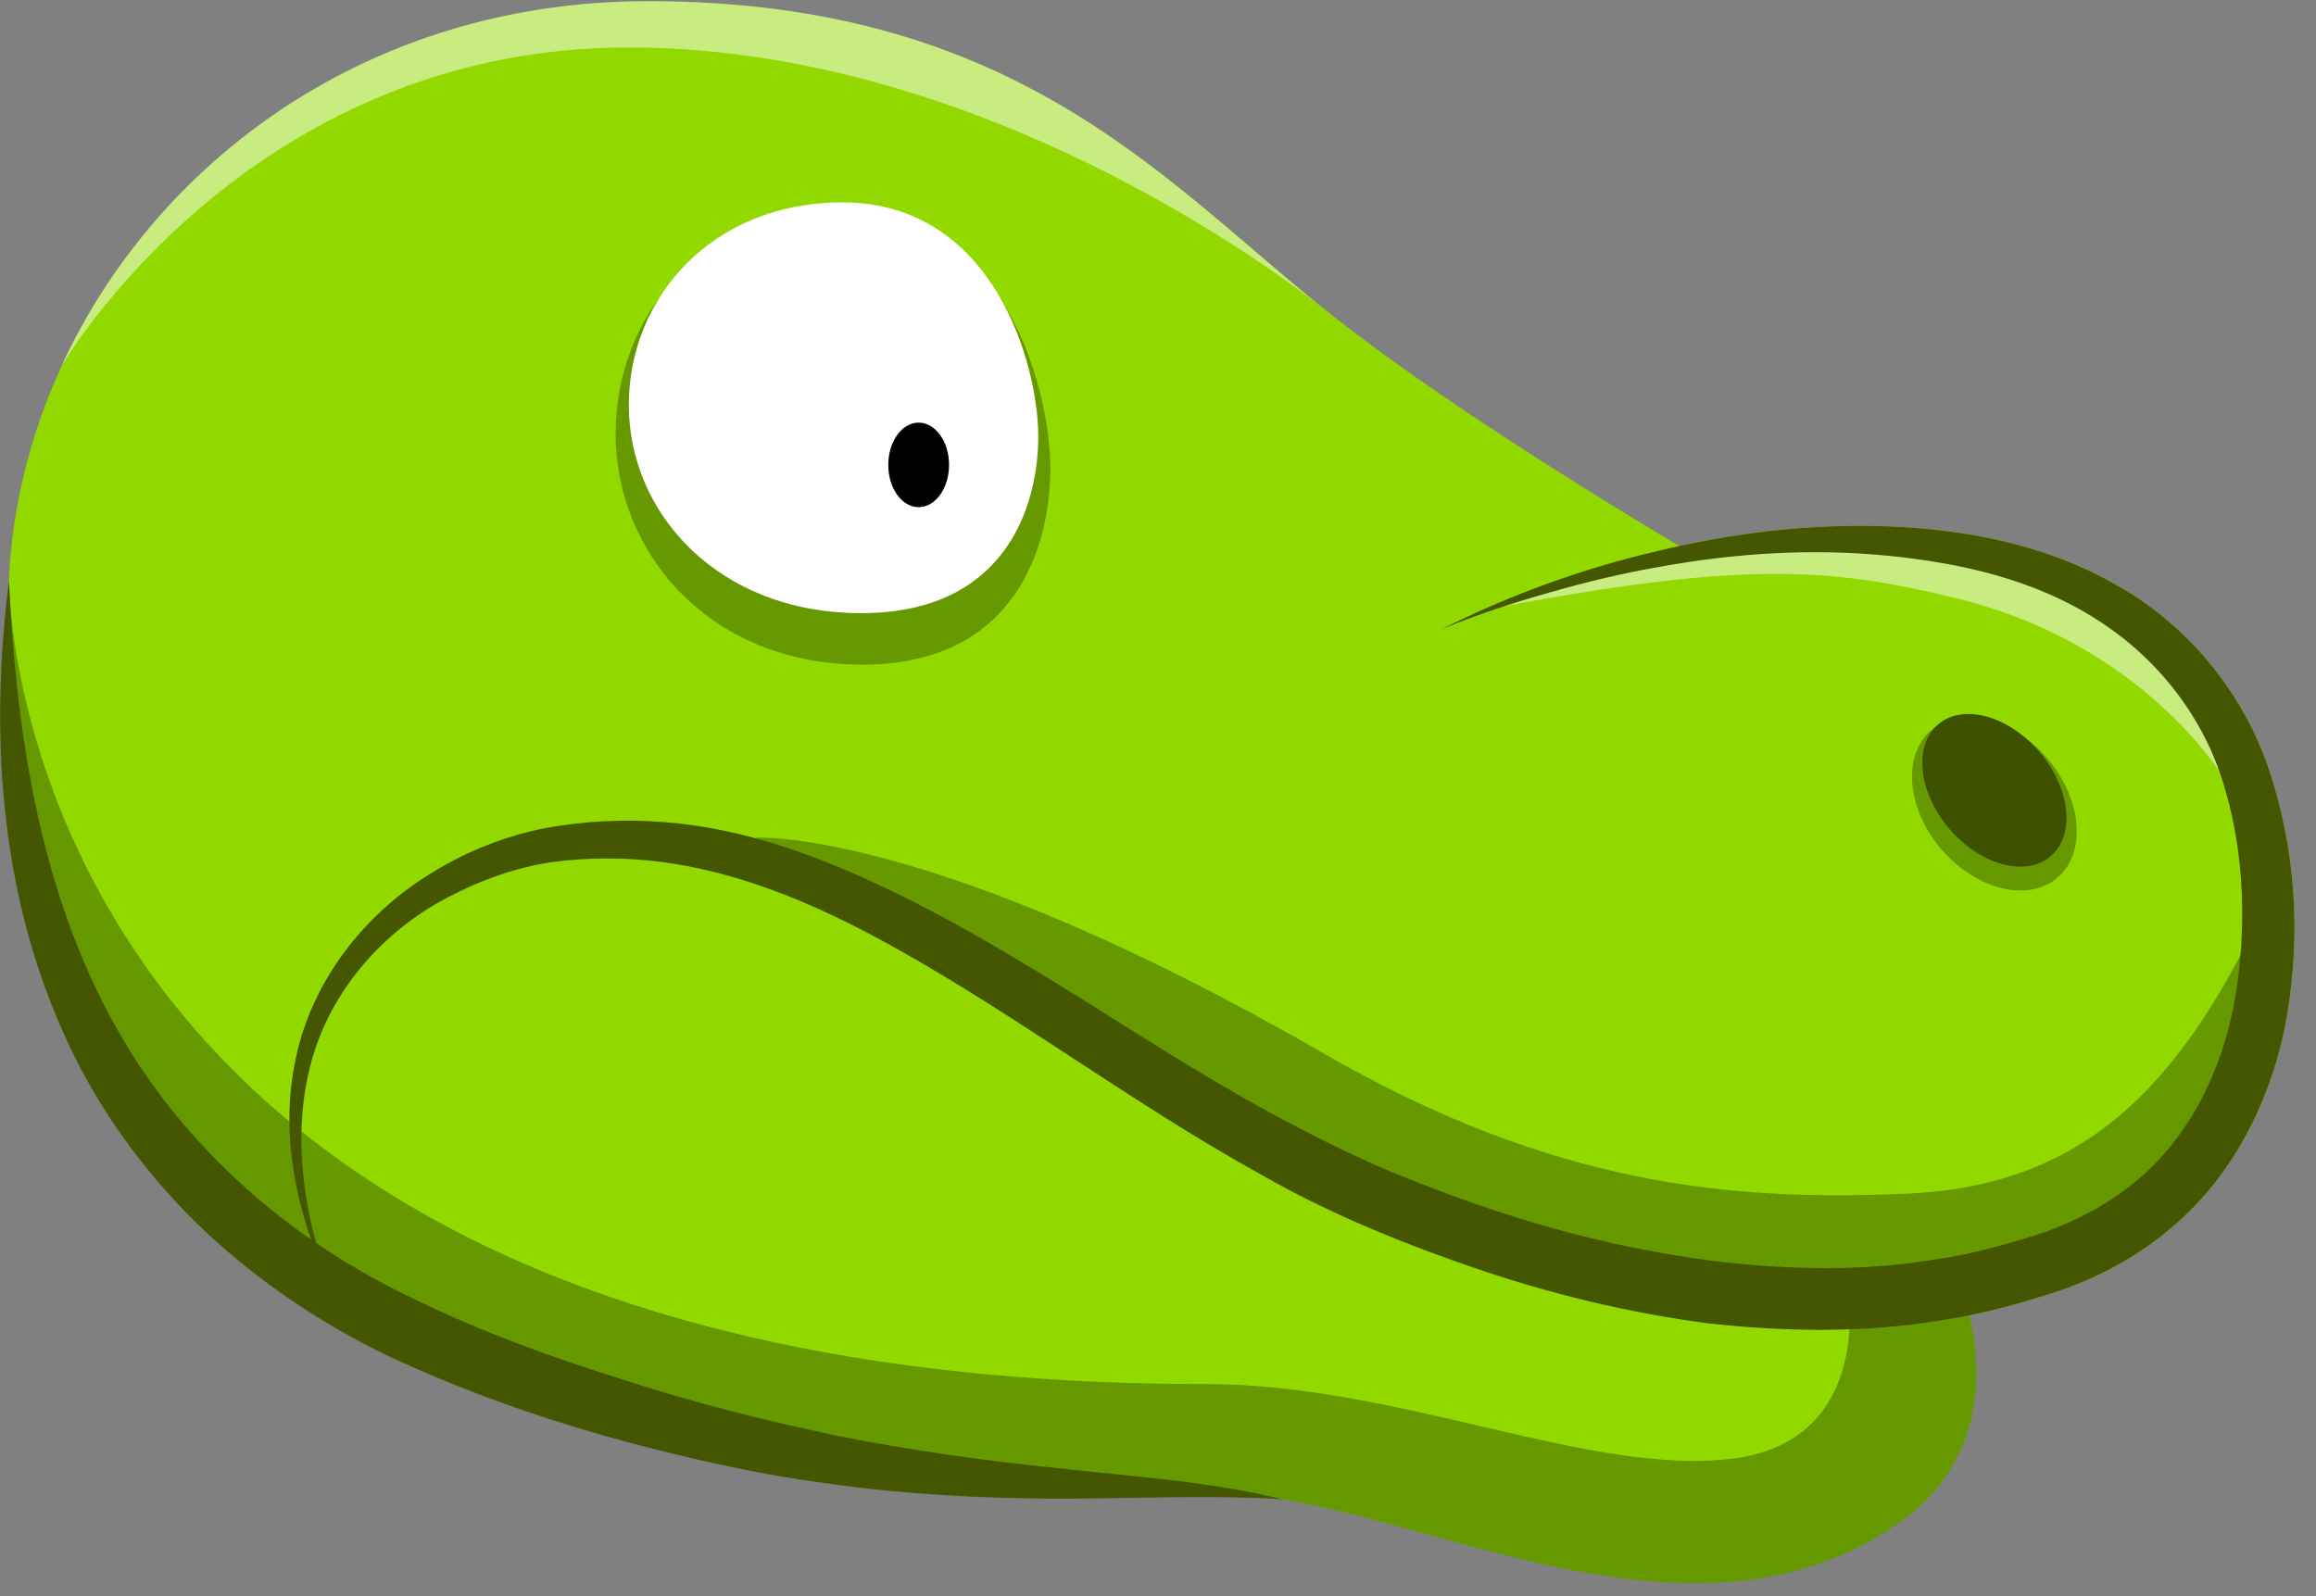 <?xml version="1.0" encoding="UTF-8" standalone="no"?>
<!DOCTYPE svg PUBLIC "-//W3C//DTD SVG 1.1//EN" "http://www.w3.org/Graphics/SVG/1.1/DTD/svg11.dtd">
<svg width="100%" height="100%" viewBox="0 0 74 51" version="1.1" xmlns="http://www.w3.org/2000/svg" xmlns:xlink="http://www.w3.org/1999/xlink" xml:space="preserve" xmlns:serif="http://www.serif.com/" style="fill-rule:evenodd;clip-rule:evenodd;stroke-linejoin:round;stroke-miterlimit:2;">
    <rect x="0" y="0" width="74" height="51" fill="#808080" stroke="none"/>
    <g transform="matrix(1,0,0,1,-115,-34)">
        <g id="Omnivore-Head" serif:id="Omnivore Head">
            <g transform="matrix(1,0,0,1,177.633,45.917)">
                <path d="M0,29.183C0,29.183 2.029,33.98 -1.987,36.769C-8.166,41.059 -16.097,36.881 -21.675,35.988C-27.254,35.096 -34.343,36.434 -46.951,31.748C-59.559,27.062 -62.794,17.454 -62.348,6.645C-61.961,-2.719 -53.868,-11.876 -41.93,-11.876C-29.992,-11.876 -25.306,-5.963 -20.062,-1.835C-14.818,2.293 -6.116,7.203 -6.116,7.203C-6.116,7.203 2.88,10.217 0,29.183" style="fill:rgb(146,217,0);fill-rule:nonzero;"/>
            </g>
            <g opacity="0.5">
                <g transform="matrix(-0.04,-0.999,-0.999,0.04,140.649,19.421)">
                    <path d="M-25.322,-15.916C-20.987,-10.843 -14.889,-6.398 -14.409,5.53C-14.049,14.477 -18.922,21.468 -25.322,24.727C-25.322,24.727 -15.371,18.427 -15.863,6.2C-16.355,-6.027 -25.322,-15.916 -25.322,-15.916" style="fill:white;fill-rule:nonzero;"/>
                </g>
            </g>
            <g transform="matrix(1,0,0,1,161.029,72.706)">
                <path d="M0,-18.582C0,-18.582 8.283,-22.649 16.625,-21.148C22.203,-20.144 25.215,-16.797 26.108,-12.557C27,-8.317 26.554,-0.842 19.525,1.612C12.496,4.067 4.686,2.423 -2.008,-0.396C-6.822,-2.423 -11.715,-6.086 -15.62,-8.317C-19.525,-10.549 -23.43,-12.334 -28.004,-11.776C-32.813,-11.19 -39.174,-6.532 -35.493,2.394" style="fill:rgb(146,217,0);fill-rule:nonzero;"/>
            </g>
            <g transform="matrix(1,0,0,1,161.029,73.205)">
                <path d="M0,-19.081C2.191,-20.189 4.526,-21.037 6.934,-21.597C9.337,-22.177 11.826,-22.483 14.332,-22.384C16.819,-22.281 19.388,-21.794 21.644,-20.482C23.905,-19.205 25.688,-17.017 26.499,-14.525C27.312,-12.033 27.481,-9.432 27.062,-6.857C26.645,-4.306 25.44,-1.723 23.35,0.03C22.321,0.907 21.124,1.563 19.876,2.008C18.654,2.408 17.418,2.771 16.149,2.958C13.622,3.402 11.049,3.359 8.535,3.081C6.025,2.75 3.565,2.157 1.193,1.351C-1.165,0.548 -3.52,-0.405 -5.702,-1.65C-10.08,-4.071 -13.974,-7.097 -18.225,-9.35C-20.345,-10.469 -22.573,-11.36 -24.904,-11.663C-26.062,-11.812 -27.259,-11.808 -28.409,-11.654C-29.555,-11.48 -30.675,-11.082 -31.711,-10.535C-33.79,-9.453 -35.473,-7.551 -36.091,-5.236C-36.717,-2.919 -36.329,-0.397 -35.493,1.895C-36.51,-0.318 -37.119,-2.858 -36.584,-5.355C-36.078,-7.848 -34.372,-10.04 -32.177,-11.347C-31.085,-12.018 -29.873,-12.492 -28.602,-12.745C-27.328,-12.973 -26.052,-13.036 -24.771,-12.931C-22.202,-12.733 -19.773,-11.812 -17.527,-10.728C-13.006,-8.545 -9.073,-5.537 -4.803,-3.304C-3.739,-2.742 -2.666,-2.215 -1.571,-1.757C-0.456,-1.305 0.666,-0.869 1.808,-0.501C4.085,0.258 6.425,0.794 8.78,1.098C11.134,1.374 13.52,1.429 15.834,1.036C16.998,0.875 18.126,0.547 19.237,0.195C20.298,-0.184 21.296,-0.703 22.15,-1.404C23.875,-2.794 24.941,-4.905 25.359,-7.164C25.767,-9.415 25.702,-11.862 25.047,-14.052C24.403,-16.257 22.937,-18.154 20.983,-19.396C19.028,-20.663 16.653,-21.218 14.269,-21.448C11.876,-21.684 9.433,-21.532 7.038,-21.099C5.837,-20.893 4.649,-20.608 3.475,-20.269C2.299,-19.936 1.131,-19.559 0,-19.081" style="fill:rgb(146,217,0);fill-rule:nonzero;"/>
            </g>
            <g opacity="0.5">
                <g transform="matrix(-0.243,0.97,0.97,0.243,178.927,43.852)">
                    <path d="M13.31,-13.556C13.31,-13.556 9.219,-8.783 7.784,0.634C7.784,0.634 7.785,7.651 13.31,11.073C13.31,11.073 9.3,7.545 9.333,0.877C9.354,-3.344 9.863,-6.126 13.31,-13.556" style="fill:white;fill-rule:nonzero;"/>
                </g>
            </g>
            <g opacity="0.3">
                <g transform="matrix(0.649,0.761,0.761,-0.649,176.522,59.337)">
                    <path d="M1.696,-0.783C-0.016,-0.783 -1.404,0.215 -1.405,1.447C-1.405,2.677 -0.016,3.676 1.696,3.677C3.409,3.676 4.797,2.679 4.797,1.447C4.797,0.216 3.409,-0.782 1.696,-0.783" style="fill-rule:nonzero;"/>
                </g>
            </g>
            <g transform="matrix(0.649,0.761,0.761,-0.649,176.855,58.957)">
                <path d="M1.439,-0.663C-0.09,-0.664 -1.33,0.184 -1.33,1.229C-1.329,2.273 -0.09,3.12 1.439,3.12C2.969,3.12 4.207,2.272 4.207,1.228C4.207,0.183 2.967,-0.664 1.439,-0.663" style="fill:rgb(61,81,0);fill-rule:nonzero;"/>
            </g>
            <g opacity="0.3">
                <g transform="matrix(-0.999,0.044,0.044,0.999,141.638,55.246)">
                    <path d="M-0.917,-14.55C3.479,-14.744 6.467,-11.517 6.636,-7.687C6.805,-3.856 3.938,-0.18 -0.917,0.034C-5.772,0.248 -7.081,-3.436 -7.193,-5.973C-7.305,-8.512 -6.046,-14.324 -0.917,-14.55" style="fill-rule:nonzero;"/>
                </g>
            </g>
            <g transform="matrix(-0.999,0.046,0.046,0.999,141.654,53.599)">
                <path d="M-0.863,-13.105C3.277,-13.296 6.09,-10.4 6.249,-6.949C6.408,-3.498 3.708,-0.177 -0.863,0.034C-5.436,0.244 -6.668,-3.07 -6.773,-5.355C-6.879,-7.642 -5.693,-12.883 -0.863,-13.105" style="fill:white;fill-rule:nonzero;"/>
            </g>
            <g transform="matrix(0,-1,-1,0,144.353,47.885)">
                <path d="M-0.971,-0.971C-1.717,-0.971 -2.322,-0.536 -2.322,-0C-2.322,0.537 -1.717,0.971 -0.971,0.971C-0.225,0.971 0.38,0.537 0.38,-0C0.38,-0.536 -0.225,-0.971 -0.971,-0.971" style="fill-rule:nonzero;"/>
            </g>
            <g opacity="0.3">
                <g transform="matrix(1,0,0,1,139.137,75.6)">
                    <path d="M0,-14.834C0,-14.834 5.618,-15.172 18.149,-7.941C25.5,-3.7 31.212,-3.207 36.819,-3.458C42.425,-3.709 45.44,-6.86 48.033,-12.23C48.033,-12.23 48.037,0.338 34.395,-0.095C20.752,-0.529 13.75,-6.449 10.724,-8.258C7.699,-10.068 0,-14.834 0,-14.834" style="fill-rule:nonzero;"/>
                </g>
            </g>
            <g opacity="0.3">
                <g transform="matrix(1,0,0,1,153.539,61.31)">
                    <path d="M0,16.919C6.209,16.919 12.318,19.897 16.877,19.292C21.402,18.69 20.496,13.738 20.496,13.738L24.094,13.79C24.094,13.79 26.124,18.587 22.107,21.377C15.929,25.667 7.998,21.488 2.419,20.595C-3.16,19.703 -10.249,21.042 -22.857,16.356C-35.464,11.669 -38.7,2.061 -38.253,-8.748C-38.253,-8.748 -38.367,16.919 0,16.919" style="fill-rule:nonzero;"/>
                </g>
            </g>
            <g transform="matrix(1,0,0,1,161.029,73.205)">
                <path d="M0,-19.081C2.191,-20.189 4.526,-21.037 6.934,-21.597C9.337,-22.177 11.826,-22.483 14.332,-22.384C16.819,-22.281 19.388,-21.794 21.644,-20.482C23.905,-19.205 25.688,-17.017 26.499,-14.525C27.312,-12.033 27.481,-9.432 27.062,-6.857C26.645,-4.306 25.44,-1.723 23.35,0.03C22.321,0.907 21.124,1.563 19.876,2.008C18.654,2.408 17.418,2.771 16.149,2.958C13.622,3.402 11.049,3.359 8.535,3.081C6.025,2.75 3.565,2.157 1.193,1.351C-1.165,0.548 -3.52,-0.405 -5.702,-1.65C-10.08,-4.071 -13.974,-7.097 -18.225,-9.35C-20.345,-10.469 -22.573,-11.36 -24.904,-11.663C-26.062,-11.812 -27.259,-11.808 -28.409,-11.654C-29.555,-11.48 -30.675,-11.082 -31.711,-10.535C-33.79,-9.453 -35.473,-7.551 -36.091,-5.236C-36.717,-2.919 -36.329,-0.397 -35.493,1.895C-36.51,-0.318 -37.119,-2.858 -36.584,-5.355C-36.078,-7.848 -34.372,-10.04 -32.177,-11.347C-31.085,-12.018 -29.873,-12.492 -28.602,-12.745C-27.328,-12.973 -26.052,-13.036 -24.771,-12.931C-22.202,-12.733 -19.773,-11.812 -17.527,-10.728C-13.006,-8.545 -9.073,-5.537 -4.803,-3.304C-3.739,-2.742 -2.666,-2.215 -1.571,-1.757C-0.456,-1.305 0.666,-0.869 1.808,-0.501C4.085,0.258 6.425,0.794 8.78,1.098C11.134,1.374 13.52,1.429 15.834,1.036C16.998,0.875 18.126,0.547 19.237,0.195C20.298,-0.184 21.296,-0.703 22.15,-1.404C23.875,-2.794 24.941,-4.905 25.359,-7.164C25.767,-9.415 25.702,-11.862 25.047,-14.052C24.403,-16.257 22.937,-18.154 20.983,-19.396C19.028,-20.663 16.652,-21.218 14.269,-21.448C11.876,-21.684 9.433,-21.532 7.038,-21.099C5.837,-20.893 4.649,-20.608 3.475,-20.269C2.299,-19.936 1.131,-19.559 0,-19.081" style="fill:rgb(69,86,0);fill-rule:nonzero;"/>
            </g>
            <g transform="matrix(1,0,0,1,155.958,52.562)">
                <path d="M0,29.343C-2.407,29.204 -4.793,29.328 -7.212,29.329C-9.627,29.316 -12.064,29.193 -14.479,28.848C-16.898,28.533 -19.281,27.976 -21.63,27.323C-23.972,26.657 -26.268,25.835 -28.531,24.779C-30.77,23.707 -32.87,22.276 -34.674,20.529C-36.459,18.765 -37.954,16.686 -38.951,14.398C-41,9.817 -41.271,4.757 -40.672,0C-40.444,4.798 -39.703,9.601 -37.546,13.719C-35.412,17.831 -31.853,21.018 -27.653,22.983C-25.582,23.992 -23.342,24.808 -21.082,25.516C-18.832,26.252 -16.538,26.83 -14.219,27.316C-11.896,27.78 -9.542,28.112 -7.16,28.354C-4.785,28.624 -2.351,28.766 0,29.343" style="fill:rgb(69,86,0);fill-rule:nonzero;"/>
            </g>
        </g>
    </g>
</svg>
